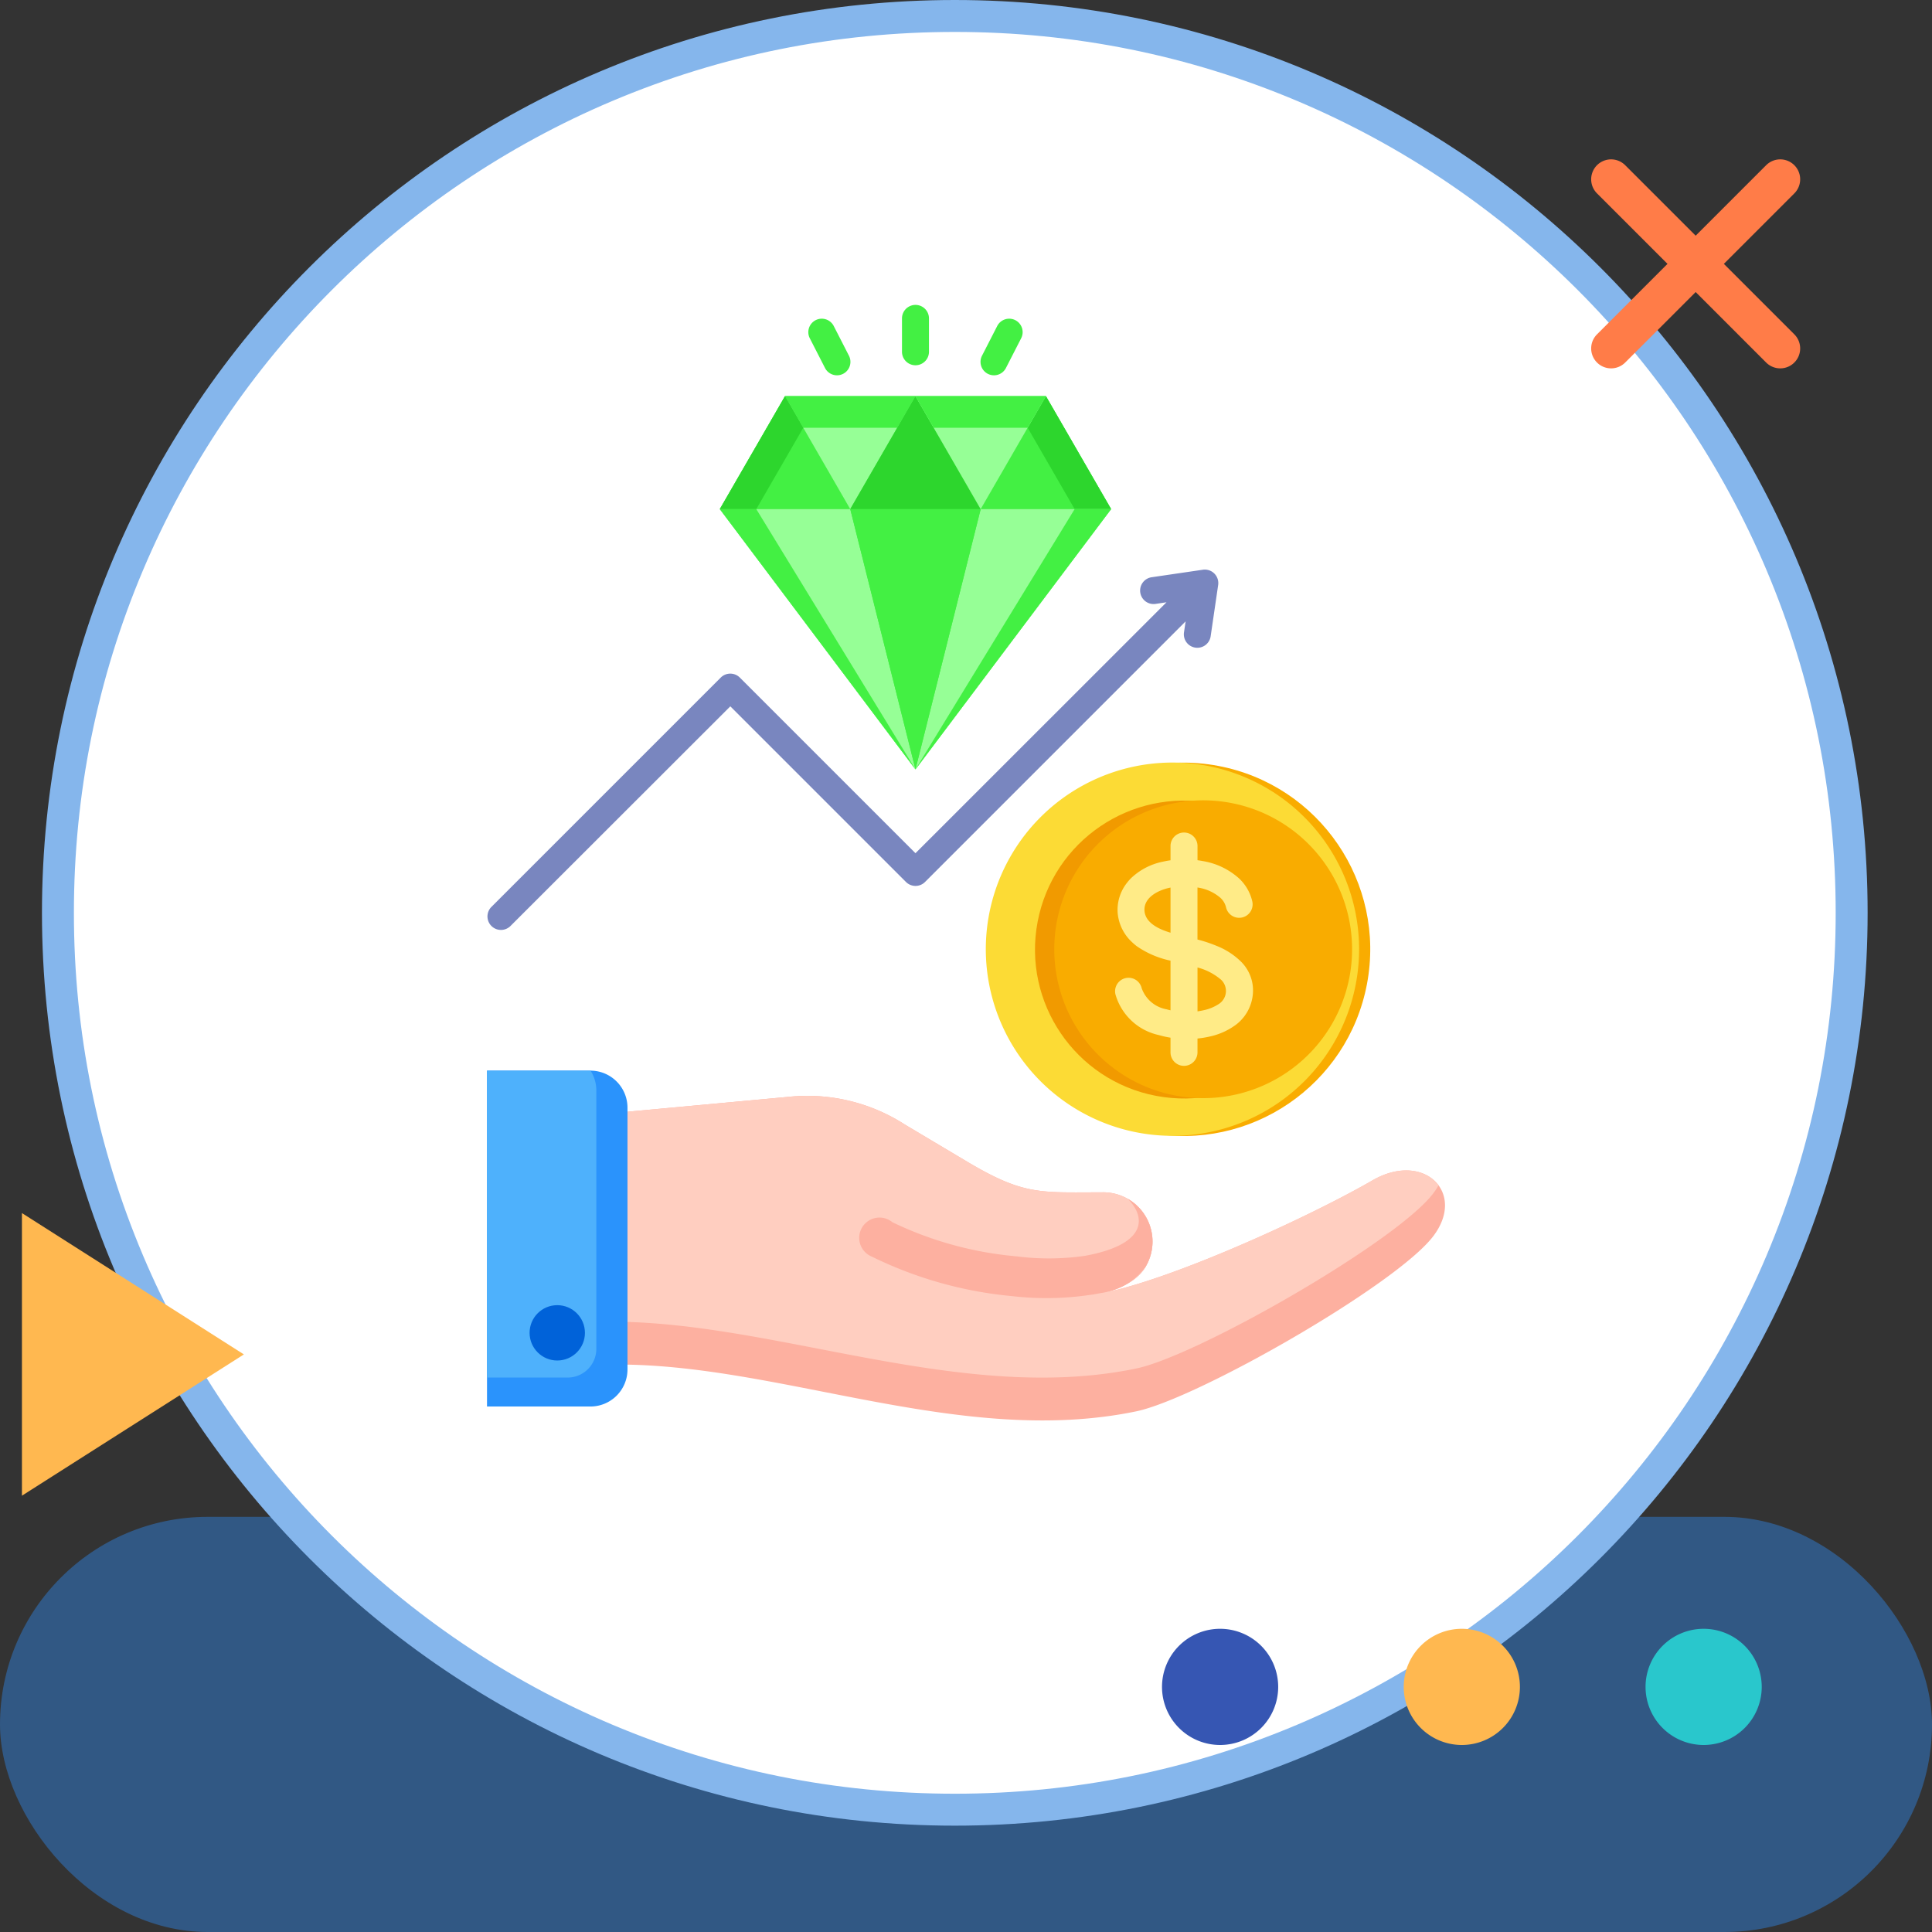<svg xmlns="http://www.w3.org/2000/svg" width="121" height="121" viewBox="0 0 121 121">
  <rect x="0" y="0" width="121" height="121" fill="#333333" stroke="none"/>
  <g id="img6" transform="translate(-274 -5279.582)">
    <g id="Grupo_1074472" data-name="Grupo 1074472" transform="translate(274 5279.582)">
      <rect id="Rectángulo_378651" data-name="Rectángulo 378651" width="121" height="26" rx="13" transform="translate(0 95)" fill="#315884"/>
      <g id="Grupo_1074381" data-name="Grupo 1074381" transform="translate(2.628 0)">
        <g id="Grupo_1073526" data-name="Grupo 1073526" transform="translate(0 0)">
          <g id="Grupo_1072785" data-name="Grupo 1072785" transform="translate(0)">
            <path id="Trazado_608385" data-name="Trazado 608385" d="M57.17,0A57.17,57.17,0,1,1,0,57.17,57.17,57.17,0,0,1,57.17,0Z" transform="translate(0 0)" fill="none"/>
          </g>
          <g id="Grupo_1073383" data-name="Grupo 1073383" transform="translate(0)">
            <g id="Trazado_608385-2" data-name="Trazado 608385" transform="translate(0 0)" fill="#fff">
              <path d="M 57.17 113.34 C 49.586 113.34 42.231 111.855 35.306 108.926 C 31.978 107.518 28.768 105.776 25.765 103.747 C 22.791 101.738 19.994 99.43 17.452 96.888 C 14.91 94.346 12.602 91.549 10.592 88.574 C 8.564 85.571 6.821 82.361 5.414 79.033 C 2.485 72.109 1 64.753 1 57.17 C 1 49.586 2.485 42.231 5.414 35.306 C 6.821 31.978 8.564 28.768 10.592 25.765 C 12.602 22.791 14.91 19.994 17.452 17.452 C 19.994 14.91 22.791 12.602 25.765 10.592 C 28.768 8.564 31.978 6.821 35.306 5.414 C 42.231 2.485 49.586 1 57.17 1 C 64.753 1 72.109 2.485 79.033 5.414 C 82.361 6.821 85.571 8.564 88.574 10.592 C 91.549 12.602 94.346 14.91 96.888 17.452 C 99.43 19.994 101.738 22.791 103.747 25.765 C 105.776 28.768 107.518 31.978 108.926 35.306 C 111.855 42.231 113.34 49.586 113.34 57.17 C 113.34 64.753 111.855 72.109 108.926 79.033 C 107.518 82.361 105.776 85.571 103.747 88.574 C 101.738 91.549 99.43 94.346 96.888 96.888 C 94.346 99.43 91.549 101.738 88.574 103.747 C 85.571 105.776 82.361 107.518 79.033 108.926 C 72.109 111.855 64.753 113.34 57.17 113.34 Z" stroke="none"/>
              <path d="M 57.17 2 C 49.721 2 42.496 3.458 35.696 6.335 C 32.427 7.717 29.275 9.428 26.325 11.421 C 23.403 13.395 20.656 15.662 18.159 18.159 C 15.662 20.656 13.395 23.403 11.421 26.325 C 9.428 29.275 7.717 32.427 6.335 35.696 C 3.458 42.496 2 49.721 2 57.17 C 2 64.619 3.458 71.843 6.335 78.644 C 7.717 81.912 9.428 85.065 11.421 88.014 C 13.395 90.936 15.662 93.684 18.159 96.181 C 20.656 98.678 23.403 100.945 26.325 102.919 C 29.275 104.911 32.427 106.622 35.696 108.005 C 42.496 110.881 49.721 112.34 57.17 112.34 C 64.619 112.34 71.843 110.881 78.644 108.005 C 81.912 106.622 85.065 104.911 88.014 102.919 C 90.936 100.945 93.684 98.678 96.181 96.181 C 98.678 93.684 100.945 90.936 102.919 88.014 C 104.911 85.065 106.622 81.912 108.005 78.644 C 110.881 71.843 112.34 64.619 112.34 57.17 C 112.34 49.721 110.881 42.496 108.005 35.696 C 106.622 32.427 104.911 29.275 102.919 26.325 C 100.945 23.403 98.678 20.656 96.181 18.159 C 93.684 15.662 90.936 13.395 88.014 11.421 C 85.065 9.428 81.912 7.717 78.644 6.335 C 71.843 3.458 64.619 2 57.17 2 M 57.17 -7.62939453125e-06 C 88.744 -7.62939453125e-06 114.34 25.596 114.34 57.17 C 114.34 88.744 88.744 114.34 57.17 114.34 C 25.596 114.34 -7.62939453125e-06 88.744 -7.62939453125e-06 57.17 C -7.62939453125e-06 25.596 25.596 -7.62939453125e-06 57.17 -7.62939453125e-06 Z" stroke="none" fill="#85b6ec"/>
            </g>
          </g>
        </g>
      </g>
      <path id="Trazado_615556" data-name="Trazado 615556" d="M751.571,142.1l4.414-4.414a1.248,1.248,0,0,0-1.765-1.765l-4.414,4.414-4.414-4.414a1.248,1.248,0,0,0-1.765,1.765l4.415,4.414-4.415,4.414a1.248,1.248,0,1,0,1.765,1.765l4.414-4.414,4.414,4.414a1.248,1.248,0,0,0,1.765-1.765Z" transform="translate(-643.607 -125.574)" fill="#ff7c48"/>
      <path id="Trazado_615557" data-name="Trazado 615557" d="M0,13.9,8.852,0,17.7,13.9Z" transform="translate(15.274 75.974) rotate(90)" fill="#ffb850"/>
      <path id="Trazado_615559" data-name="Trazado 615559" d="M158.251,311.652a3.638,3.638,0,1,1-3.638-3.638,3.638,3.638,0,0,1,3.638,3.638" transform="translate(-63.06 -206.003)" fill="#ffb850"/>
      <path id="Trazado_615560" data-name="Trazado 615560" d="M76,311.652a3.638,3.638,0,1,1-3.638-3.638A3.638,3.638,0,0,1,76,311.652" transform="translate(4.052 -206.003)" fill="#3656b3"/>
      <path id="Trazado_615561" data-name="Trazado 615561" d="M240.505,311.652a3.638,3.638,0,1,1-3.638-3.638,3.638,3.638,0,0,1,3.638,3.638" transform="translate(-130.169 -206.003)" fill="#29c7cc"/>
    </g>
    <g id="Grupo_1099785" data-name="Grupo 1099785" transform="translate(261.501 5290.706)">
      <g id="Grupo_1099780" data-name="Grupo 1099780" transform="translate(72.964 34.682)">
        <circle id="Elipse_11489" data-name="Elipse 11489" cx="11.69" cy="11.69" r="11.69" transform="translate(0 22.959) rotate(-79.275)" fill="#f9ac00"/>
        <path id="Trazado_873692" data-name="Trazado 873692" d="M281.271,234.889A11.689,11.689,0,1,1,292.6,223.206,11.69,11.69,0,0,1,281.271,234.889Z" transform="translate(-267.946 -209.564)" fill="#fcdb35" fill-rule="evenodd"/>
        <circle id="Elipse_11490" data-name="Elipse 11490" cx="9.327" cy="9.327" r="9.327" transform="translate(2.777 21.082) rotate(-79.218)" fill="#f19a00"/>
        <path id="Trazado_873693" data-name="Trazado 873693" d="M303.97,228.4a9.326,9.326,0,1,1-8.727,9.307A9.327,9.327,0,0,1,303.97,228.4Z" transform="translate(-289.68 -224.062)" fill="#f9ac00" fill-rule="evenodd"/>
      </g>
      <g id="Grupo_1099782" data-name="Grupo 1099782" transform="translate(43 55.929)">
        <g id="Grupo_1099781" data-name="Grupo 1099781">
          <path id="Trazado_873694" data-name="Trazado 873694" d="M134.391,370.408a3.087,3.087,0,0,0-2.767-4.656c-3.848,0-4.854.2-8.419-1.925l-3.879-2.311a11.276,11.276,0,0,0-7.287-1.746l-10.678.988v15.78c10.283,0,21.537,5.189,32.434,2.932,3.829-.793,16.29-7.922,18.606-10.967,2.094-2.753-.609-5.345-3.8-3.5-4.3,2.483-13.838,6.8-17.838,7.2,1.671-.206,3.014-.753,3.63-1.789Z" transform="translate(-93.141 -358.13)" fill="#fdb0a0" fill-rule="evenodd"/>
          <path id="Trazado_873695" data-name="Trazado 873695" d="M134.391,370.408a3.087,3.087,0,0,0-2.767-4.656c-3.848,0-4.854.2-8.419-1.925l-3.879-2.311a11.276,11.276,0,0,0-7.287-1.746l-10.678.988v13.1c10.191.121,21.668,5.159,32.434,2.929,3.829-.793,16.29-7.922,18.606-10.967a4.3,4.3,0,0,0,.335-.509c-.729-.989-2.357-1.341-4.138-.313-4.3,2.483-13.838,6.8-17.838,7.2,1.671-.206,3.014-.753,3.63-1.789Z" transform="translate(-93.141 -358.13)" fill="#ffcec0" fill-rule="evenodd"/>
          <path id="Trazado_873696" data-name="Trazado 873696" d="M210.692,406.883a22.378,22.378,0,0,0,7.771,2.136,15.823,15.823,0,0,0,4.275-.029c4-.729,3.81-2.47,2.685-3.582a3.091,3.091,0,0,1,1.129,4.259,4.048,4.048,0,0,1-2.773,1.646c-.258.048-.542.1-.857.143a18.59,18.59,0,0,1-4.714.057,25.116,25.116,0,0,1-8.792-2.47A1.27,1.27,0,1,1,210.692,406.883Z" transform="translate(-185.302 -397.389)" fill="#fdb0a0" fill-rule="evenodd"/>
          <path id="Trazado_873697" data-name="Trazado 873697" d="M43,348.471h6.484a2.321,2.321,0,0,1,2.314,2.314v16.408a2.321,2.321,0,0,1-2.314,2.314H43Z" transform="translate(-43 -348.471)" fill="#2a93fc" fill-rule="evenodd"/>
          <path id="Trazado_873698" data-name="Trazado 873698" d="M43,348.471h6.484a2.3,2.3,0,0,1,.363,1.24v16.183a1.8,1.8,0,0,1-1.8,1.8H43Z" transform="translate(-43 -348.471)" fill="#4eb1fc" fill-rule="evenodd"/>
        </g>
        <circle id="Elipse_11491" data-name="Elipse 11491" cx="1.733" cy="1.733" r="1.733" transform="translate(2.667 14.689)" fill="#0062d9"/>
      </g>
      <g id="Grupo_1099784" data-name="Grupo 1099784" transform="translate(43.022 7.972)">
        <path id="Trazado_873699" data-name="Trazado 873699" d="M191.742,8.817a.845.845,0,0,1,1.69,0v2.09a.845.845,0,0,1-1.69,0Zm-5.774,1.244a.842.842,0,0,1,1.5-.766l.953,1.861a.842.842,0,0,1-1.5.766Zm11.738-.766a.841.841,0,1,1,1.5.766l-.953,1.861a.841.841,0,1,1-1.5-.766Z" transform="translate(-165.774 -7.972)" fill="#43f043" fill-rule="evenodd"/>
        <path id="Trazado_873700" data-name="Trazado 873700" d="M85.016,127.8a.844.844,0,1,1-.244-1.67l3.193-.468a.845.845,0,0,1,.955.974l-.465,3.177a.844.844,0,1,1-1.67-.244l.1-.672-16.32,16.32a.845.845,0,0,1-1.195,0l-11-11L44.6,147.976a.845.845,0,0,1-1.195-1.195l14.365-14.365a.845.845,0,0,1,1.195,0l11,11L85.688,127.7l-.672.1Z" transform="translate(-43.153 -109.076)" fill="#7986bf" fill-rule="evenodd"/>
        <path id="Trazado_873701" data-name="Trazado 873701" d="M325.771,243.445a.845.845,0,1,1,1.69,0v.889q.18.024.356.058a4.482,4.482,0,0,1,2.249,1.084,2.845,2.845,0,0,1,.826,1.437.842.842,0,0,1-1.644.37,1.186,1.186,0,0,0-.35-.592,2.8,2.8,0,0,0-1.4-.642l-.039-.007V249.3a8.762,8.762,0,0,1,1.19.395,4.6,4.6,0,0,1,1.492.947,2.546,2.546,0,0,1,.785,1.59,2.7,2.7,0,0,1-1.034,2.387,4.269,4.269,0,0,1-1.664.757,5.937,5.937,0,0,1-.768.125v.867a.845.845,0,0,1-1.69,0v-.919a5.977,5.977,0,0,1-.723-.162,3.629,3.629,0,0,1-2.726-2.555.844.844,0,1,1,1.644-.383,2.027,2.027,0,0,0,1.551,1.32q.125.037.254.065v-3.11a5.779,5.779,0,0,1-2.125-.914,3.608,3.608,0,0,1-.286-.246,2.819,2.819,0,0,1-.9-1.849,2.734,2.734,0,0,1,.592-1.874,3.193,3.193,0,0,1,.218-.253,4.031,4.031,0,0,1,2.027-1.063c.155-.035.314-.064.475-.087v-.894Zm1.69,7.607V253.8c.131-.018.26-.042.385-.071a2.743,2.743,0,0,0,.963-.4.967.967,0,0,0,.139-1.5A3.691,3.691,0,0,0,327.462,251.052Zm-1.69-2.178v-2.827l-.106.023c-.675.153-1.582.6-1.524,1.434C324.2,248.3,325.13,248.682,325.771,248.874Z" transform="translate(-282.985 -209.555)" fill="#ffeb87" fill-rule="evenodd"/>
        <g id="Grupo_1099783" data-name="Grupo 1099783" transform="translate(14.559 5.715)">
          <path id="Trazado_873702" data-name="Trazado 873702" d="M146.525,55.623l12.253,16.3,12.253-16.3-4.084-7.074H150.609Z" transform="translate(-146.525 -48.549)" fill="#43f043" fill-rule="evenodd"/>
          <path id="Trazado_873703" data-name="Trazado 873703" d="M262.524,55.623l4.084-7.074,4.084,7.074Z" transform="translate(-246.186 -48.549)" fill="#43f043" fill-rule="evenodd"/>
          <path id="Trazado_873704" data-name="Trazado 873704" d="M283.411,50.528l1.143-1.979,4.084,7.074h-2.285Z" transform="translate(-264.132 -48.549)" fill="#2dd62d" fill-rule="evenodd"/>
          <path id="Trazado_873705" data-name="Trazado 873705" d="M146.525,55.623l4.084-7.074,4.084,7.074Z" transform="translate(-146.525 -48.549)" fill="#43f043" fill-rule="evenodd"/>
          <path id="Trazado_873706" data-name="Trazado 873706" d="M175.525,48.549l4.084,7.074,4.085-7.074Z" transform="translate(-171.441 -48.549)" fill="#96ff96" fill-rule="evenodd"/>
          <path id="Trazado_873707" data-name="Trazado 873707" d="M175.525,48.549l1.143,1.979h5.883l1.143-1.979Z" transform="translate(-171.441 -48.549)" fill="#43f043" fill-rule="evenodd"/>
          <path id="Trazado_873708" data-name="Trazado 873708" d="M204.525,55.623l4.084-7.074,4.084,7.074Z" transform="translate(-196.356 -48.549)" fill="#2dd62d" fill-rule="evenodd"/>
          <path id="Trazado_873709" data-name="Trazado 873709" d="M233.525,48.549l4.084,7.074,4.084-7.074Z" transform="translate(-221.272 -48.549)" fill="#96ff96" fill-rule="evenodd"/>
          <path id="Trazado_873710" data-name="Trazado 873710" d="M233.525,48.549l1.143,1.979h5.883l1.143-1.979Z" transform="translate(-221.272 -48.549)" fill="#43f043" fill-rule="evenodd"/>
          <path id="Trazado_873711" data-name="Trazado 873711" d="M237.609,98.778h8.169l-12.253,16.3Z" transform="translate(-221.272 -91.704)" fill="#96ff96" fill-rule="evenodd"/>
          <path id="Trazado_873712" data-name="Trazado 873712" d="M154.694,98.778h-8.169l12.253,16.3Z" transform="translate(-146.525 -91.704)" fill="#96ff96" fill-rule="evenodd"/>
          <path id="Trazado_873713" data-name="Trazado 873713" d="M204.525,98.778h8.169l-4.084,16.3Z" transform="translate(-196.356 -91.704)" fill="#43f043" fill-rule="evenodd"/>
          <path id="Trazado_873714" data-name="Trazado 873714" d="M233.525,115.08l9.968-16.3h2.285Z" transform="translate(-221.272 -91.704)" fill="#43f043" fill-rule="evenodd"/>
          <path id="Trazado_873715" data-name="Trazado 873715" d="M151.752,50.528l-1.143-1.979-4.084,7.074h2.285Z" transform="translate(-146.525 -48.549)" fill="#2dd62d" fill-rule="evenodd"/>
          <path id="Trazado_873716" data-name="Trazado 873716" d="M158.778,115.08l-9.968-16.3h-2.285Z" transform="translate(-146.525 -91.704)" fill="#43f043" fill-rule="evenodd"/>
        </g>
      </g>
    </g>
  </g>
</svg>
